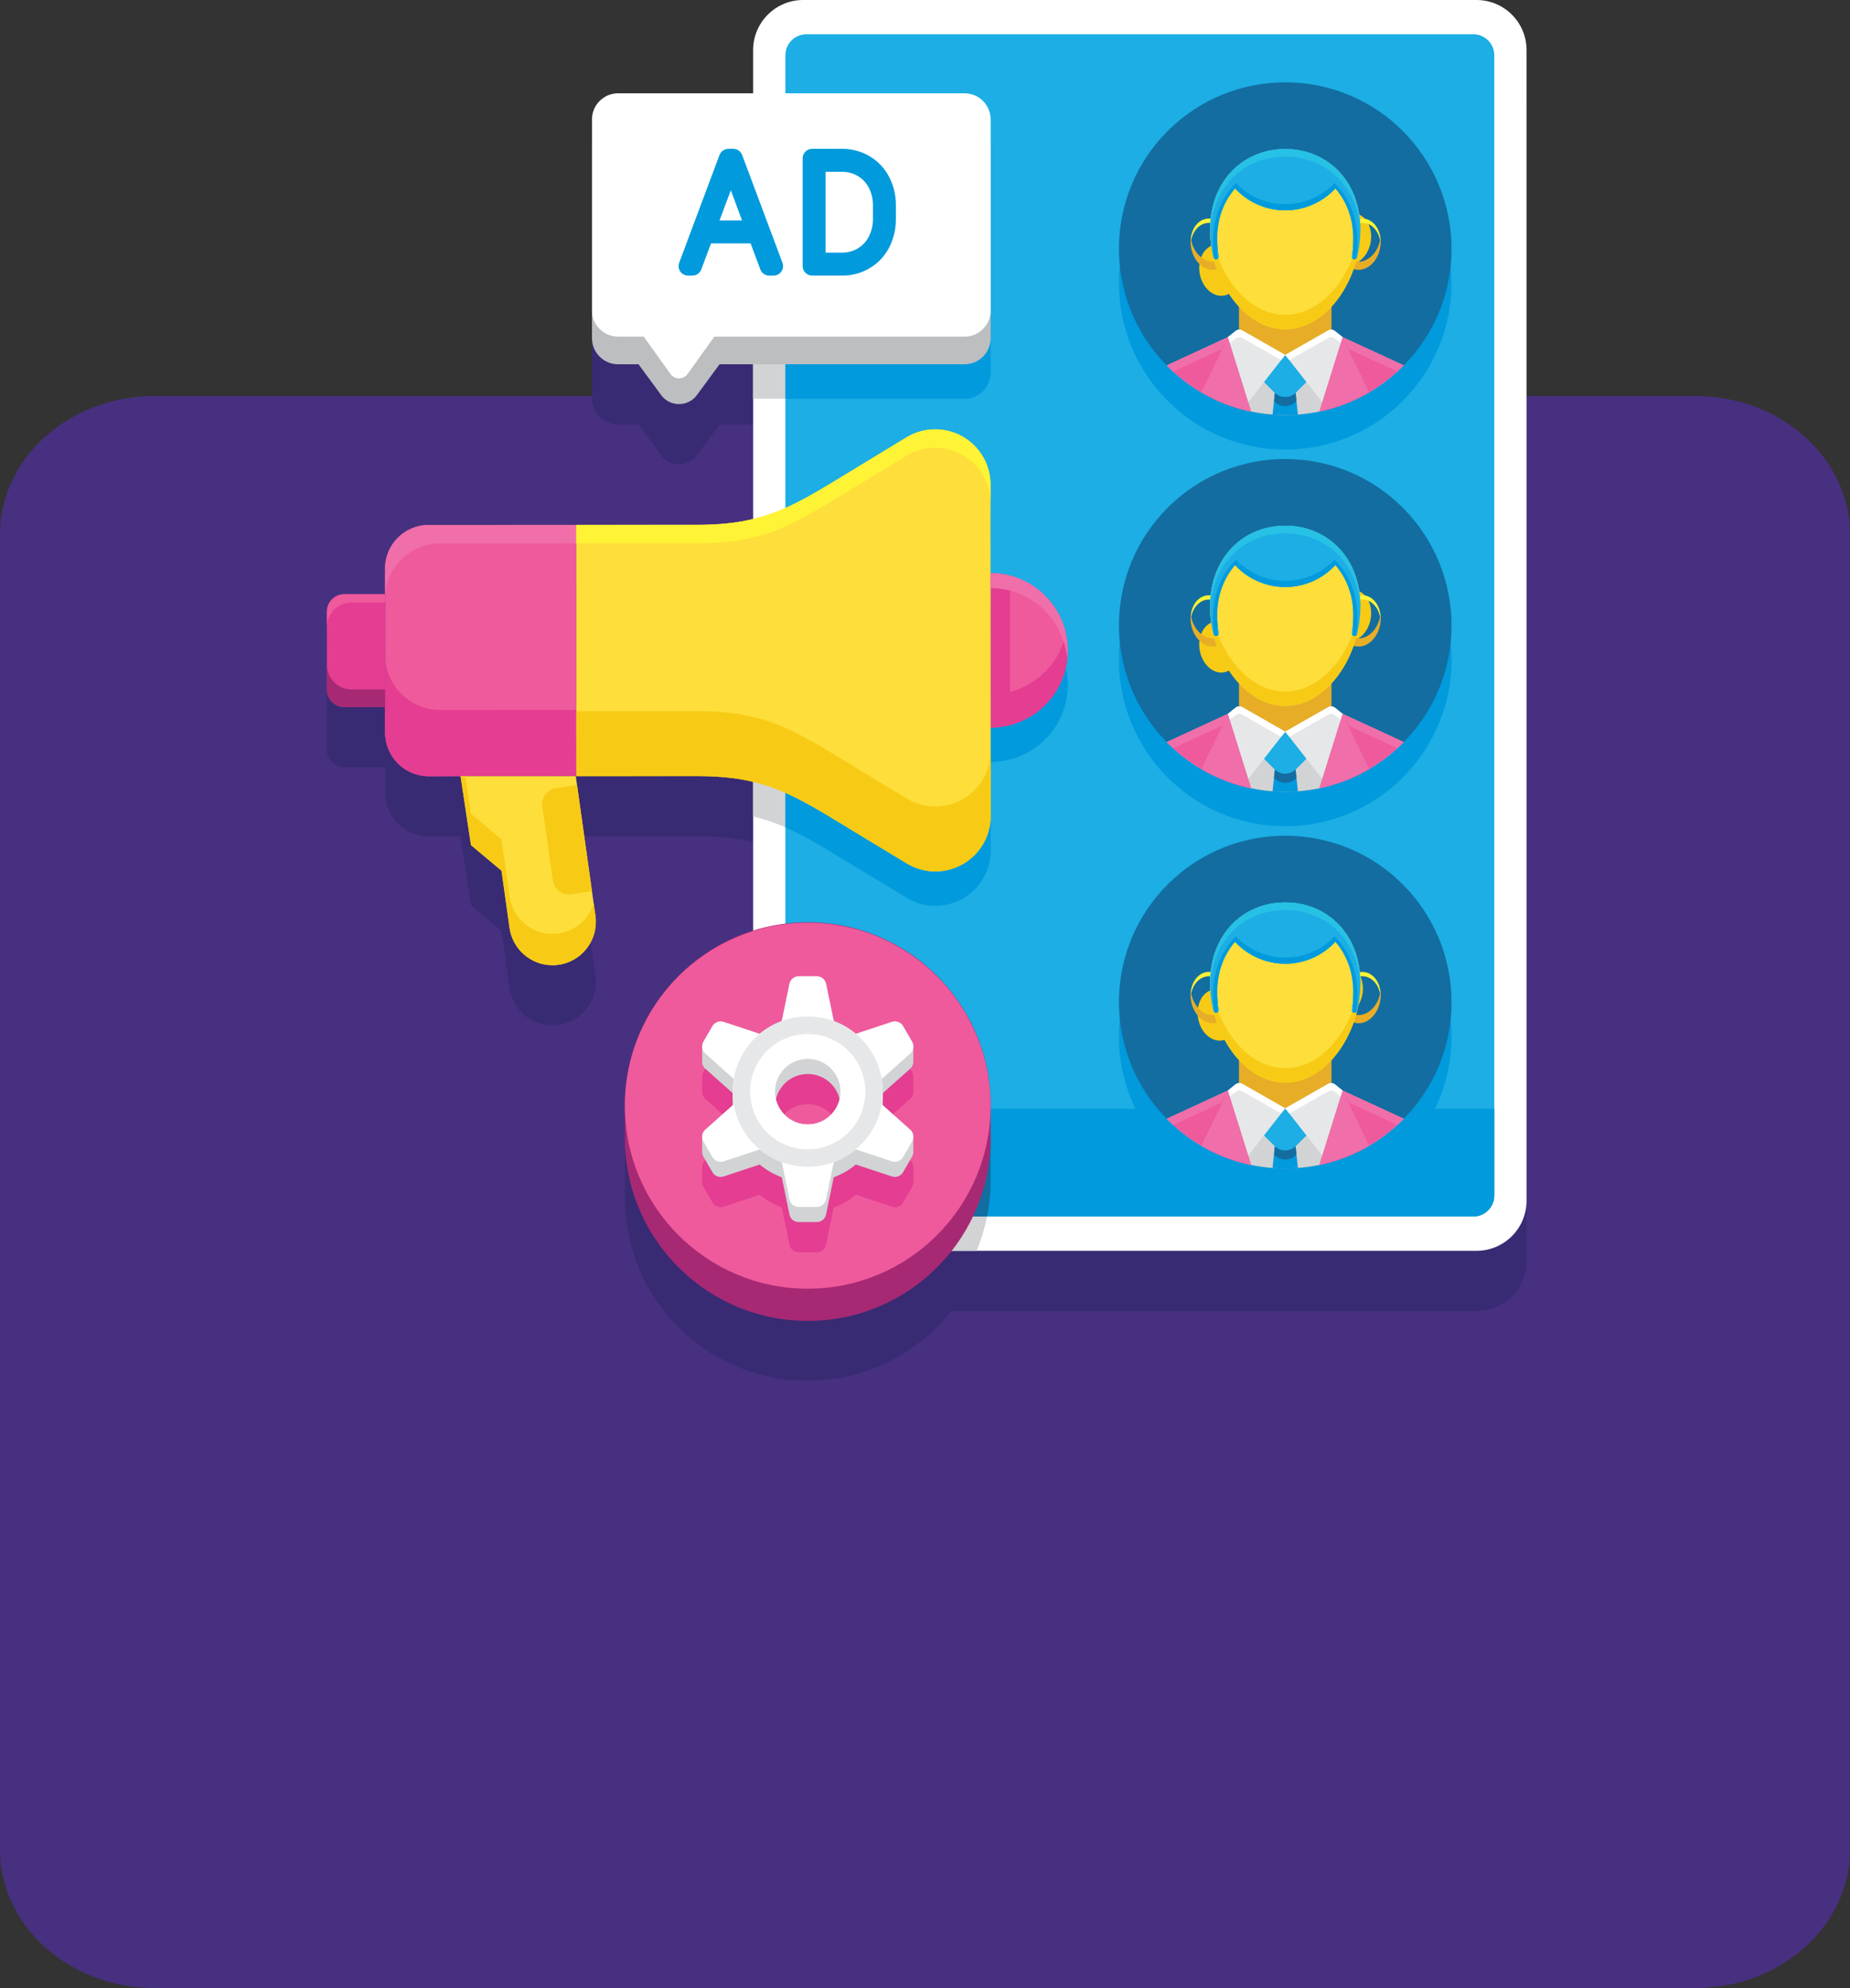 <?xml version="1.0" encoding="utf-8"?>
<!-- Generator: Adobe Illustrator 16.0.0, SVG Export Plug-In . SVG Version: 6.00 Build 0)  -->
<!DOCTYPE svg PUBLIC "-//W3C//DTD SVG 1.1//EN" "http://www.w3.org/Graphics/SVG/1.1/DTD/svg11.dtd">
<svg version="1.1" id="Layer_1" xmlns="http://www.w3.org/2000/svg" xmlns:xlink="http://www.w3.org/1999/xlink" x="0px" y="0px"
	 width="430.145px" height="461.982px" viewBox="0 0 430.145 461.982" enable-background="new 0 0 430.145 461.982"
	 xml:space="preserve">
<rect x="0" y="0" width="430.145" height="461.982" fill="#333333" stroke="none"/>
<g id="Group_7289" transform="translate(-2785.211 27649.65)">
	<g id="Group_7287" transform="translate(3012.211 388.385)">
		<path id="Path_19833" fill="#473080" d="M47.328-27576.055h119.868c19.854,0,35.948-14.422,35.948-32.215v-305.516
			c0-17.793-16.095-32.217-35.948-32.217h-358.248c-19.853,0-35.948,14.424-35.948,32.217v305.516
			c0,17.793,16.1,32.215,35.948,32.215h124.227"/>
	</g>
</g>
<g id="Group_7016" transform="translate(303 27946)">
	<g id="Social_Marketing" transform="translate(0 0.001)">
		<path id="Path_18510" fill="#382B73" d="M40.302-27932.002h-156.55c-6.431,0-11.644,5.213-11.644,11.645v10.035h-31.394
			c-3.355,0.002-6.074,2.721-6.074,6.076l0,0v50.826c0,3.355,2.719,6.076,6.074,6.076l0,0h4.748l5.262,7.152
			c1.689,2.297,4.92,2.789,7.217,1.098c0.42-0.309,0.791-0.68,1.099-1.098l5.262-7.152h7.806v8l0,0v27.951
			c-0.76,0.182-1.539,0.348-2.338,0.494c-1.564,0.285-3.216,0.5-4.986,0.643s-3.664,0.217-5.712,0.217l-28.09,0.012l0,0
			l-34.326,0.016c-5.597,0.002-10.133,4.541-10.132,10.137c0,0.002,0,0.004,0,0.004l0,0l0,0v0.141v5.816l0,0h-9.472
			c-2.239,0-4.054,1.814-4.054,4.055c0,0,0,0,0,0.002l0,0v0.006l0.008,18.09c0.001,2.238,1.817,4.055,4.056,4.055h9.472v5.582v0.373
			c0,0.064,0.018,0.123,0.02,0.188c0.076,4.74,3.436,8.791,8.08,9.74c0.672,0.137,1.356,0.207,2.042,0.207h7.408l2.418,16.008
			l0.99,0.83l6.11,5.121l1.358,9.648l0.512,3.635c0.379,2.348,1.536,4.504,3.286,6.117c0.03,0.025,0.054,0.061,0.084,0.088
			c4.213,3.646,10.584,3.186,14.229-1.029c1.902-2.195,2.763-5.107,2.364-7.986l-0.094-0.664l-4.472-31.783h0.134l28.09-0.012
			c4.375-0.072,8.742,0.375,13.01,1.334v8.031l0,0v26.701c-10.179,3.156-18.792,10.037-24.118,19.268
			c-0.654,1.131-1.228,2.287-1.768,3.453c-0.142,0.309-0.278,0.617-0.412,0.926c-0.448,1.031-0.858,2.07-1.218,3.121
			c-0.052,0.154-0.116,0.307-0.168,0.459c-0.392,1.184-0.716,2.379-1,3.578c-0.072,0.311-0.136,0.621-0.2,0.934
			c-0.212,1-0.39,2.012-0.528,3.023c-0.032,0.238-0.076,0.48-0.106,0.719c-0.144,1.201-0.23,2.41-0.27,3.617
			c-0.01,0.285-0.006,0.57-0.01,0.857c-0.006,0.5-0.028,1-0.016,1.5v7.139c0.359,23.461,19.671,42.191,43.134,41.832
			c12.782-0.195,24.796-6.137,32.712-16.176H40.3c6.427,0,11.636-5.209,11.635-11.637c0,0,0-0.002,0-0.004v-267.398
			c0.002-6.424-5.205-11.633-11.63-11.635C40.304-27932.002,40.303-27932.002,40.302-27932.002z M-213.465-27771.793l-0.008-20.201
			l0,0l0.006,12.133l0,0v8.064L-213.465-27771.793z"/>
		<g id="Group_6694" transform="translate(0)">
			<g id="Group_6693">
				<g id="Group_6650" transform="translate(99.108)">
					<g id="Group_6649">
						<path id="Path_18511" fill="#FFFFFF" d="M-227-27666.98v-267.377c0-6.432,5.213-11.645,11.644-11.645h156.55
							c6.427,0,11.636,5.209,11.636,11.635v267.395c0,6.428-5.209,11.637-11.636,11.637h-156.55
							C-221.787-27655.336-227-27660.549-227-27666.98z"/>
						<path id="Path_18512" fill="#1CAEE4" d="M-219.498-27668.195v-264.947c0-2.705,2.194-4.9,4.9-4.9l0,0h155.03
							c2.706,0,4.9,2.195,4.9,4.9v264.949c0,2.705-2.194,4.9-4.9,4.9h-155.03c-2.706,0-4.9-2.195-4.9-4.9
							C-219.498-27668.195-219.498-27668.195-219.498-27668.195z"/>
						<path id="Path_18513" fill="#009ADD" d="M-219.498-27688.338v20.145c0,2.705,2.194,4.9,4.9,4.9h155.03
							c2.706,0,4.9-2.195,4.9-4.9v-20.145H-219.498z"/>
					</g>
				</g>
				<g id="Group_6651" transform="translate(184.162 27.132)">
					<path id="Path_18514" fill="#009ADD" d="M-188.334-27770.93c-21.352-0.004-38.664,17.303-38.667,38.654
						c-0.001,10.154,3.993,19.902,11.118,27.137c0.488,0.488,0.977,0.977,1.48,1.414c1.99,1.822,4.163,3.436,6.484,4.813
						c0.016,0,0.016,0.016,0.031,0c1.266,0.758,2.58,1.432,3.935,2.016c0.212,0.113,0.422,0.193,0.634,0.291h0.016
						c1.874,0.791,3.81,1.426,5.787,1.9c0.424,0.115,0.846,0.213,1.252,0.293c1.646,0.34,3.313,0.574,4.99,0.699
						c0.975,0.08,1.949,0.115,2.941,0.115s1.966-0.033,2.941-0.115c1.678-0.125,3.344-0.359,4.99-0.699h0.017
						c0.405-0.1,0.828-0.182,1.235-0.293c1.978-0.475,3.913-1.109,5.786-1.9h0.017c0.212-0.1,0.422-0.178,0.634-0.291
						c1.358-0.588,2.678-1.26,3.95-2.016l0.016-0.018c2.324-1.365,4.499-2.973,6.486-4.793c0.5-0.457,1.008-0.926,1.479-1.43
						c14.981-15.207,14.799-39.68-0.408-54.66C-168.425-27766.941-178.177-27770.936-188.334-27770.93z"/>
					<path id="Path_18515" fill="#009ADD" d="M-188.334-27858.469c-21.352-0.004-38.664,17.305-38.667,38.656
						c-0.001,10.154,3.993,19.902,11.118,27.137c0.488,0.488,0.977,0.975,1.48,1.414c1.99,1.822,4.163,3.434,6.484,4.811
						c0.016,0,0.016,0.018,0.031,0c1.266,0.76,2.58,1.432,3.935,2.018c0.212,0.113,0.422,0.193,0.634,0.291h0.016
						c1.874,0.791,3.81,1.426,5.787,1.9c0.424,0.113,0.846,0.211,1.252,0.291c1.646,0.342,3.313,0.576,4.99,0.701
						c0.975,0.082,1.949,0.113,2.941,0.113s1.966-0.031,2.941-0.113c1.678-0.125,3.344-0.359,4.99-0.701h0.017
						c0.405-0.1,0.828-0.178,1.235-0.291c1.978-0.475,3.913-1.109,5.786-1.9h0.017c0.212-0.1,0.422-0.178,0.634-0.291
						c1.358-0.588,2.678-1.262,3.95-2.018l0.016-0.016c2.325-1.367,4.499-2.975,6.486-4.799c0.5-0.455,1.008-0.928,1.479-1.432
						c14.981-15.205,14.8-39.676-0.405-54.658c-7.237-7.129-16.989-11.123-27.148-11.117V-27858.469z"/>
					<path id="Path_18516" fill="#009ADD" d="M-214.402-27878.799c1.99,1.822,4.163,3.436,6.484,4.813c0.016,0,0.016,0.016,0.031,0
						c1.266,0.758,2.58,1.432,3.935,2.016c0.212,0.113,0.422,0.201,0.634,0.291h0.016c1.874,0.791,3.81,1.426,5.787,1.9
						c0.424,0.115,0.846,0.213,1.252,0.293c1.646,0.342,3.313,0.574,4.99,0.699c0.975,0.082,1.949,0.115,2.941,0.115
						s1.966-0.033,2.941-0.115c1.678-0.125,3.344-0.359,4.99-0.699h0.017c0.405-0.1,0.828-0.178,1.235-0.293
						c1.978-0.475,3.913-1.109,5.786-1.9h0.02c0.212-0.1,0.422-0.178,0.634-0.291c1.358-0.588,2.678-1.26,3.95-2.016l0.016-0.018
						c2.324-1.363,4.499-2.971,6.486-4.793c0.5-0.457,1.008-0.926,1.479-1.43c14.974-15.219,14.773-39.695-0.446-54.668
						c-15.22-14.975-39.696-14.773-54.669,0.445c-14.807,15.051-14.8,39.197,0.016,54.238
						C-215.394-27879.725-214.906-27879.236-214.402-27878.799z"/>
				</g>
				<g id="Group_6676" transform="translate(184.16 19.13)">
					<g id="Group_6659" transform="translate(0 175.074)">
						<path id="Path_18517" fill="#136DA0" d="M-149.664-27907.336c0.021,10.148-3.977,19.896-11.118,27.109
							c-0.472,0.5-0.976,0.977-1.479,1.43c-1.986,1.822-4.16,3.43-6.484,4.793l-0.016,0.018c-1.272,0.756-2.592,1.428-3.95,2.016
							c-0.212,0.113-0.422,0.193-0.634,0.291h-0.017c-1.873,0.791-3.809,1.426-5.786,1.9c-0.405,0.115-0.828,0.201-1.235,0.293
							h-0.017c-1.646,0.342-3.313,0.574-4.99,0.699c-0.976,0.082-1.949,0.115-2.941,0.115s-1.967-0.033-2.941-0.115
							c-1.678-0.125-3.344-0.359-4.99-0.699c-0.406-0.082-0.83-0.178-1.252-0.293c-1.979-0.475-3.913-1.109-5.787-1.9h-0.016
							c-0.212-0.1-0.422-0.178-0.634-0.291c-1.354-0.584-2.669-1.258-3.935-2.016c-0.016,0.016-0.016,0-0.031,0
							c-2.322-1.377-4.495-2.988-6.486-4.811c-0.5-0.438-0.992-0.926-1.479-1.414c-14.98-15.217-14.789-39.697,0.428-54.68
							c15.217-14.98,39.697-14.789,54.679,0.428C-153.655-27927.23-149.664-27917.486-149.664-27907.336L-149.664-27907.336z"/>
						<g id="Group_6658" transform="translate(11.12 15.514)">
							<g id="Group_6657">
								<g id="Group_6656">
									<path id="Path_18518" fill="#D1D3D4" d="M-185.164-27901.852l-0.91-0.424h-0.016l-0.016-0.014h-26.688l-14.207,6.566
										c0.488,0.488,0.977,0.977,1.479,1.414c1.99,1.824,4.164,3.436,6.486,4.811c0.016,0,0.016,0.016,0.031,0
										c1.266,0.758,2.58,1.432,3.935,2.016c0.212,0.113,0.422,0.193,0.634,0.291h0.016c1.874,0.791,3.809,1.426,5.787,1.9
										c0.422,0.115,0.846,0.213,1.252,0.293c1.646,0.342,3.313,0.574,4.99,0.699c0.975,0.082,1.949,0.115,2.941,0.115
										s1.966-0.033,2.941-0.115c1.678-0.125,3.344-0.359,4.99-0.699h0.017c0.405-0.1,0.83-0.178,1.235-0.293
										c1.978-0.475,3.913-1.109,5.786-1.9h0.017c0.212-0.1,0.422-0.178,0.634-0.291c1.358-0.588,2.678-1.26,3.95-2.016
										l0.016-0.018c2.324-1.363,4.498-2.971,6.484-4.793c0.5-0.457,1.008-0.926,1.479-1.43L-185.164-27901.852z"/>
									<rect id="Rectangle_1242" x="-210.208" y="-27914.346" fill="#E7AD27" width="21.514" height="19.574"/>
									<path id="Path_18519" fill="#009ADD" d="M-199.45-27884.184c-0.992,0-1.967-0.033-2.941-0.115l0.323-3.119l0.212-1.918
										l0.292-2.701h4.226l0.293,2.701l0.211,1.918l0.326,3.119C-197.484-27884.217-198.46-27884.184-199.45-27884.184z"/>
									<path id="Path_18520" fill="#136DA0" d="M-197.335-27892.041h-4.232l-0.492,4.623l0.114,0.113
										c1.376,1.377,3.609,1.379,4.986,0.002c0.001-0.002,0.001-0.002,0.002-0.002l0.114-0.113L-197.335-27892.041z"/>
									<path id="Path_18521" fill="#1CAEE4" d="M-194.337-27892.041l-2.621,2.623c-1.377,1.377-3.609,1.377-4.986,0
										c-0.001,0-0.002,0-0.002,0l-2.622-2.623c-0.276-0.271-0.28-0.713-0.01-0.99c0.003-0.004,0.007-0.006,0.01-0.01l5.116-5.115
										l5.115,5.115c0.277,0.271,0.281,0.713,0.011,0.99C-194.329-27892.047-194.333-27892.043-194.337-27892.041z"/>
									<path id="Path_18522" fill="#EF5A9D" d="M-185.164-27901.852l-0.91-0.424h-0.016l-0.017-0.014l-0.438,1.4l-0.229,0.717
										l-0.357,1.168l-4.372,14.012c0.405-0.102,0.83-0.18,1.235-0.293c1.978-0.473,3.913-1.109,5.786-1.898h0.017
										c0.212-0.102,0.422-0.18,0.634-0.293c1.358-0.588,2.678-1.262,3.95-2.016l0.016-0.016c2.324-1.367,4.499-2.973,6.486-4.795
										c0.5-0.455,1.008-0.926,1.479-1.43L-185.164-27901.852z"/>
									<path id="Path_18523" fill="#EF5A9D" d="M-207.382-27884.996c-0.406-0.082-0.83-0.18-1.252-0.293
										c-1.979-0.473-3.913-1.109-5.787-1.898h-0.016c-0.212-0.102-0.422-0.18-0.634-0.293c-1.354-0.586-2.669-1.258-3.935-2.016
										c-0.016,0.016-0.016,0-0.031,0c-2.321-1.377-4.495-2.988-6.486-4.811c-0.5-0.438-0.992-0.926-1.479-1.414l14.207-6.566
										l0.438,1.4l0.229,0.713l0.39,1.268L-207.382-27884.996z"/>
									<path id="Path_18524" fill="#F06EA9" d="M-212.128-27900.18h-0.666l-0.422,0.195l-0.895,0.424l-0.031,0.016l-11.379,5.234
										c-0.5-0.438-0.992-0.926-1.478-1.414l14.206-6.564l0.438,1.4L-212.128-27900.18z"/>
									<path id="Path_18525" fill="#F06EA9" d="M-185.164-27901.852l13.262,6.111c-0.472,0.5-0.976,0.975-1.479,1.43
										l-11.379-5.234l-0.016-0.016l-0.91-0.424l-0.422-0.195h-0.666l0.229-0.713l0.438-1.4l0.017,0.016h0.016L-185.164-27901.852
										z"/>
									<g id="Group_6652" transform="translate(14.206 41.972)">
										<path id="Path_18526" fill="#E6E7E8" d="M-213.658-27940.131l-8.592,10.963l-4.75-15.1l1.785-1.434
											c0.452-0.363,1.08-0.412,1.582-0.123L-213.658-27940.131z"/>
									</g>
									<g id="Group_6653" transform="translate(27.554 41.973)">
										<path id="Path_18527" fill="#E6E7E8" d="M-227-27940.131l8.592,10.965l4.744-15.1l-1.782-1.434
											c-0.451-0.363-1.078-0.412-1.582-0.125L-227-27940.131z"/>
									</g>
									<path id="Path_18528" fill="#FFFFFF" d="M-189.474-27902.102c0.503-0.289,1.132-0.238,1.582,0.125l1.345,1.08l0.438-1.391
										l-1.782-1.432c-0.451-0.363-1.078-0.414-1.582-0.125l-9.972,5.686l0.943,1.199L-189.474-27902.102z"/>
									<path id="Path_18529" fill="#FFFFFF" d="M-209.426-27902.102c-0.502-0.289-1.131-0.238-1.582,0.125l-1.344,1.08
										l-0.438-1.391l1.781-1.432c0.452-0.363,1.08-0.414,1.582-0.125l9.973,5.689l-0.944,1.199L-209.426-27902.102z"/>
									
										<ellipse id="Ellipse_2247" transform="matrix(-0.178 -0.984 0.984 -0.178 27223.447 -33103.555)" fill="#F7CB15" cx="-216.71" cy="-27923.9" rx="6.004" ry="4.674"/>
									
										<ellipse id="Ellipse_2248" transform="matrix(-0.984 -0.178 0.178 -0.984 4605.32 -55434.984)" fill="#F7CB15" cx="-181.94" cy="-27923.904" rx="4.674" ry="6.004"/>
									<path id="Path_18530" fill="#FFF335" d="M-217.805-27928.803c2.539-0.459,5.075,1.814,5.666,5.076
										c0.05,0.289,0.084,0.582,0.1,0.875c0.045-0.629,0.012-1.264-0.1-1.885c-0.591-3.262-3.127-5.537-5.666-5.076
										c-2.311,0.418-3.82,2.951-3.633,5.861C-221.262-27926.416-219.844-27928.434-217.805-27928.803z"/>
									<path id="Path_18531" fill="#FFF335" d="M-186.568-27923.725c0.59-3.262,3.126-5.537,5.666-5.076
										c2.038,0.367,3.456,2.387,3.632,4.854c0.188-2.908-1.321-5.443-3.632-5.861c-2.54-0.461-5.078,1.814-5.666,5.076
										c-0.112,0.621-0.146,1.256-0.1,1.885C-186.652-27923.141-186.619-27923.434-186.568-27923.725z"/>
									<path id="Path_18532" fill="#E7AD27" d="M-215.671-27919.898c-2.539,0.461-5.077-1.814-5.666-5.076
										c-0.025-0.141-0.041-0.279-0.057-0.416c-0.102,0.771-0.082,1.555,0.057,2.32c0.591,3.262,3.127,5.535,5.666,5.076
										c2.431-0.439,3.979-3.225,3.591-6.322C-212.383-27922.051-213.753-27920.246-215.671-27919.898z"/>
									<path id="Path_18533" fill="#E7AD27" d="M-177.37-27924.975c-0.59,3.262-3.126,5.537-5.666,5.076
										c-1.916-0.346-3.286-2.152-3.59-4.418c-0.389,3.1,1.158,5.883,3.59,6.322c2.54,0.459,5.076-1.814,5.666-5.076
										c0.141-0.766,0.16-1.549,0.058-2.32C-177.328-27925.254-177.348-27925.115-177.37-27924.975z"/>
									<path id="Path_18534" fill="#FEDE3A" d="M-199.45-27946c-9.654,0-17.482,7.238-17.482,18.799
										c0,11.563,7.826,23.07,17.482,23.07s17.481-11.508,17.481-23.07C-181.968-27938.762-189.796-27946-199.45-27946z"/>
									<path id="Path_18535" fill="#F7CB15" d="M-199.45-27907.482c-9.184,0-16.708-10.412-17.42-21.379
										c-0.036,0.545-0.061,1.096-0.061,1.658c0,11.563,7.826,23.07,17.482,23.07s17.482-11.508,17.482-23.07
										c0-0.563-0.024-1.115-0.061-1.658C-182.744-27917.895-190.27-27907.482-199.45-27907.482z"/>
									<path id="Path_18536" fill="#1CAEE4" d="M-199.45-27946c-5.312-0.09-10.355,2.324-13.616,6.52
										c4.511,7.52,14.264,9.957,21.783,5.447c2.235-1.342,4.105-3.213,5.447-5.447
										C-189.095-27943.674-194.139-27946.09-199.45-27946z"/>
									<path id="Path_18537" fill="#1CAEE4" d="M-199.45-27946c-5.312-0.09-10.355,2.324-13.616,6.52
										c4.511,7.52,14.264,9.957,21.783,5.447c2.235-1.342,4.105-3.213,5.447-5.447
										C-189.095-27943.674-194.139-27946.09-199.45-27946z"/>
									<path id="Path_18538" fill="#009ADD" d="M-199.452-27933.188c-5.242,0.002-10.146-2.588-13.1-6.918
										c-0.174,0.201-0.347,0.41-0.511,0.625c4.511,7.52,14.264,9.957,21.783,5.447c2.235-1.342,4.106-3.213,5.447-5.447
										c-0.164-0.215-0.336-0.42-0.51-0.625C-189.299-27935.773-194.207-27933.184-199.452-27933.188z"/>
									<path id="Path_18539" fill="#1CAEE4" d="M-215.548-27920.373c0.342,0,0.617-0.279,0.617-0.619
										c0-0.037-0.004-0.072-0.01-0.105c-0.213-1.289-0.32-2.594-0.322-3.9c0-10.459,7.08-17,15.813-17
										c8.731,0,15.812,6.545,15.812,17c-0.002,1.307-0.109,2.611-0.321,3.9c-0.06,0.336,0.166,0.656,0.502,0.715
										c0.035,0.008,0.07,0.01,0.105,0.01l0,0c0.288,0.002,0.539-0.193,0.608-0.475c0.509-2.08,0.769-4.213,0.773-6.355
										c0-11.563-7.825-18.799-17.481-18.799s-17.482,7.236-17.482,18.799c0.006,2.143,0.266,4.275,0.774,6.355
										C-216.089-27920.566-215.837-27920.373-215.548-27920.373z"/>
									<g id="Group_6654" transform="translate(10.774 7.89)">
										<path id="Path_18540" fill="#009ADD" d="M-198.809-27946.004c-0.14,0.17-0.282,0.34-0.43,0.5
											c3.247,3.379,4.989,7.93,4.829,12.613c-0.002,1.307-0.109,2.611-0.321,3.9c-0.063,0.334,0.158,0.654,0.491,0.715
											c0.164,0.031,0.333-0.006,0.469-0.104c0.213-1.326,0.321-2.668,0.324-4.014
											C-193.448-27938.201-195.509-27942.871-198.809-27946.004z"/>
										<path id="Path_18541" fill="#009ADD" d="M-221.216-27945.5c-0.148-0.164-0.29-0.334-0.43-0.5
											c-3.292,3.133-5.354,7.801-5.354,13.613c0.002,1.344,0.11,2.686,0.323,4.014c0.276,0.197,0.659,0.133,0.856-0.145
											c0.097-0.135,0.134-0.305,0.104-0.467c-0.213-1.289-0.32-2.594-0.322-3.9
											C-226.198-27937.568-224.46-27942.117-221.216-27945.5z"/>
									</g>
									<g id="Group_6655" transform="translate(10.068)">
										<path id="Path_18542" fill="#27C1E6" d="M-225.332-27923.236c0.002,0.891,0.055,1.781,0.156,2.666
											c0.136-0.141,0.197-0.336,0.168-0.531c-0.163-0.996-0.264-2.004-0.3-3.016
											C-225.325-27923.826-225.332-27923.533-225.332-27923.236z"/>
										<path id="Path_18543" fill="#27C1E6" d="M-209.518-27944.238c9.358,0,17,6.801,17.46,17.746
											c0.006-0.236,0.022-0.475,0.022-0.711c0-11.563-7.826-18.799-17.482-18.799s-17.482,7.236-17.482,18.799
											c0,0.236,0.017,0.475,0.022,0.711C-226.518-27937.438-218.875-27944.238-209.518-27944.238z"/>
										<path id="Path_18544" fill="#27C1E6" d="M-193.724-27924.117c-0.037,1.012-0.137,2.02-0.3,3.016
											c-0.031,0.193,0.03,0.391,0.166,0.531c0.102-0.885,0.154-1.775,0.156-2.666
											C-193.706-27923.533-193.714-27923.826-193.724-27924.117z"/>
									</g>
								</g>
								<path id="Path_18545" fill="#E43D91" d="M-208.633-27885.291c-1.979-0.473-3.913-1.109-5.787-1.9h-0.016
									c-0.212-0.1-0.422-0.178-0.634-0.291c-1.354-0.584-2.669-1.258-3.935-2.016c-0.016,0.016-0.016,0-0.031,0l4.893-10.045
									l0.649-1.316v0.033l0.276,0.846L-208.633-27885.291z"/>
								<path id="Path_18546" fill="#F06EA9" d="M-207.382-27884.996c-0.406-0.082-0.83-0.18-1.252-0.293
									c-1.979-0.473-3.913-1.109-5.787-1.898h-0.016c-0.212-0.102-0.422-0.18-0.634-0.293c-1.354-0.586-2.669-1.258-3.935-2.016
									l4.893-10.061l0.618-1.268l0.7-1.463l0.438,1.4l0.229,0.715l0.39,1.268L-207.382-27884.996z"/>
								<path id="Path_18547" fill="#E43D91" d="M-184.639-27899.316l-0.113-0.229l-0.017-0.016l-0.634-1.301l-0.276,0.879
									l-4.584,14.693c1.978-0.473,3.913-1.109,5.786-1.898h0.017c0.212-0.102,0.422-0.18,0.634-0.293
									c1.358-0.588,2.678-1.262,3.95-2.016l0.016-0.016L-184.639-27899.316z"/>
								<path id="Path_18548" fill="#F06EA9" d="M-179.882-27889.498c-1.272,0.756-2.592,1.428-3.95,2.016
									c-0.212,0.113-0.422,0.193-0.634,0.291h-0.017c-1.873,0.791-3.809,1.426-5.786,1.9c-0.405,0.115-0.828,0.201-1.235,0.293
									l4.372-14.01l0.374-1.172l0.666-2.1h0.016l0.666,1.414l0.634,1.301l0.016,0.016l0.114,0.229L-179.882-27889.498z"/>
							</g>
						</g>
					</g>
					<g id="Group_6667" transform="translate(0 87.536)">
						<path id="Path_18549" fill="#136DA0" d="M-149.664-27907.334c0.021,10.15-3.977,19.896-11.118,27.109
							c-0.472,0.5-0.976,0.977-1.479,1.432c-1.986,1.822-4.16,3.43-6.484,4.793l-0.016,0.016c-1.272,0.756-2.592,1.43-3.95,2.016
							c-0.212,0.115-0.422,0.195-0.634,0.293h-0.017c-1.873,0.791-3.809,1.426-5.786,1.9c-0.405,0.113-0.828,0.199-1.235,0.291
							h-0.017c-1.646,0.342-3.313,0.576-4.99,0.701c-0.976,0.08-1.949,0.113-2.941,0.113s-1.967-0.033-2.941-0.113
							c-1.678-0.127-3.344-0.361-4.99-0.701c-0.406-0.082-0.83-0.18-1.252-0.291c-1.979-0.475-3.913-1.109-5.787-1.9h-0.016
							c-0.212-0.1-0.422-0.178-0.634-0.293c-1.354-0.584-2.669-1.258-3.935-2.016c-0.016,0.016-0.016,0-0.031,0
							c-2.322-1.375-4.496-2.988-6.486-4.813c-0.5-0.438-0.992-0.926-1.479-1.414c-14.98-15.215-14.789-39.697,0.428-54.678
							c15.217-14.982,39.697-14.791,54.679,0.428C-153.655-27927.229-149.664-27917.484-149.664-27907.334L-149.664-27907.334z"/>
						<g id="Group_6666" transform="translate(11.12 15.516)">
							<g id="Group_6665">
								<g id="Group_6664">
									<path id="Path_18550" fill="#D1D3D4" d="M-185.164-27901.852l-0.91-0.422h-0.016l-0.017-0.016h-26.688l-14.207,6.57
										c0.488,0.488,0.977,0.975,1.479,1.414c1.99,1.822,4.164,3.436,6.486,4.811c0.016,0,0.016,0.018,0.031,0
										c1.266,0.76,2.58,1.432,3.935,2.018c0.212,0.113,0.422,0.193,0.634,0.291h0.016c1.874,0.791,3.809,1.426,5.787,1.9
										c0.422,0.113,0.846,0.211,1.252,0.291c1.646,0.342,3.313,0.576,4.99,0.701c0.975,0.082,1.949,0.113,2.941,0.113
										s1.966-0.031,2.941-0.113c1.678-0.127,3.344-0.359,4.99-0.701h0.017c0.405-0.1,0.83-0.18,1.235-0.291
										c1.978-0.475,3.913-1.109,5.786-1.9h0.017c0.212-0.1,0.422-0.178,0.634-0.291c1.358-0.588,2.678-1.262,3.95-2.018
										l0.016-0.016c2.324-1.365,4.498-2.971,6.484-4.795c0.5-0.455,1.008-0.926,1.479-1.43L-185.164-27901.852z"/>
									<rect id="Rectangle_1243" x="-210.208" y="-27914.348" fill="#E7AD27" width="21.514" height="19.574"/>
									<path id="Path_18551" fill="#009ADD" d="M-199.45-27884.184c-0.992,0-1.967-0.031-2.941-0.113l0.323-3.123l0.212-1.918
										l0.292-2.699h4.226l0.293,2.699l0.211,1.918l0.326,3.123C-197.484-27884.219-198.46-27884.184-199.45-27884.184z"/>
									<path id="Path_18552" fill="#136DA0" d="M-197.335-27892.039h-4.232l-0.492,4.621l0.114,0.113
										c1.376,1.379,3.609,1.379,4.986,0.002c0.001,0,0.001,0,0.002-0.002l0.114-0.113L-197.335-27892.039z"/>
									<path id="Path_18553" fill="#1CAEE4" d="M-194.337-27892.041l-2.621,2.621c-1.377,1.377-3.609,1.379-4.986,0.002
										c-0.001,0-0.002,0-0.002-0.002l-2.622-2.621c-0.276-0.271-0.28-0.715-0.01-0.99c0.003-0.004,0.007-0.008,0.01-0.01
										l5.116-5.117l5.115,5.117c0.277,0.27,0.281,0.713,0.011,0.99C-194.329-27892.049-194.333-27892.045-194.337-27892.041z"/>
									<path id="Path_18554" fill="#EF5A9D" d="M-185.164-27901.852l-0.91-0.422h-0.016l-0.017-0.016l-0.438,1.398l-0.229,0.717
										l-0.357,1.17l-4.372,14.01c0.405-0.1,0.83-0.18,1.235-0.291c1.978-0.475,3.913-1.109,5.786-1.9h0.017
										c0.212-0.1,0.422-0.178,0.634-0.291c1.358-0.588,2.678-1.262,3.95-2.018l0.016-0.016c2.325-1.367,4.499-2.975,6.486-4.799
										c0.5-0.455,1.008-0.928,1.479-1.432L-185.164-27901.852z"/>
									<path id="Path_18555" fill="#EF5A9D" d="M-207.382-27884.998c-0.406-0.082-0.83-0.18-1.252-0.291
										c-1.979-0.475-3.913-1.109-5.787-1.9h-0.016c-0.212-0.1-0.422-0.178-0.634-0.291c-1.354-0.586-2.669-1.26-3.935-2.018
										c-0.016,0.018-0.016,0-0.031,0c-2.322-1.377-4.496-2.988-6.486-4.811c-0.5-0.439-0.992-0.926-1.479-1.414l14.207-6.566
										l0.438,1.398l0.229,0.715l0.39,1.268L-207.382-27884.998z"/>
									<path id="Path_18556" fill="#F06EA9" d="M-212.128-27900.178h-0.666l-0.422,0.201l-0.895,0.422l-0.031,0.018l-11.379,5.232
										c-0.5-0.438-0.992-0.926-1.478-1.414l14.206-6.564l0.438,1.4L-212.128-27900.178z"/>
									<path id="Path_18557" fill="#F06EA9" d="M-185.164-27901.852l13.262,6.111c-0.472,0.5-0.976,0.977-1.479,1.432
										l-11.379-5.234l-0.016-0.016l-0.91-0.426l-0.422-0.199h-0.666l0.229-0.715l0.438-1.398l0.017,0.016h0.016
										L-185.164-27901.852z"/>
									<g id="Group_6660" transform="translate(14.206 41.972)">
										<path id="Path_18558" fill="#E6E7E8" d="M-213.658-27940.127l-8.592,10.965l-4.75-15.1l1.785-1.434
											c0.452-0.363,1.079-0.414,1.582-0.127L-213.658-27940.127z"/>
									</g>
									<g id="Group_6661" transform="translate(27.554 41.974)">
										<path id="Path_18559" fill="#E6E7E8" d="M-227-27940.129l8.592,10.965l4.746-15.1l-1.782-1.432
											c-0.451-0.363-1.078-0.412-1.582-0.127L-227-27940.129z"/>
									</g>
									<path id="Path_18560" fill="#FFFFFF" d="M-189.474-27902.102c0.503-0.289,1.132-0.238,1.582,0.125l1.345,1.082l0.438-1.391
										l-1.782-1.434c-0.451-0.361-1.078-0.41-1.582-0.125l-9.972,5.689l0.943,1.201L-189.474-27902.102z"/>
									<path id="Path_18561" fill="#FFFFFF" d="M-209.426-27902.102c-0.502-0.289-1.131-0.238-1.582,0.125l-1.344,1.082
										l-0.438-1.391l1.781-1.434c0.452-0.361,1.079-0.41,1.582-0.125l9.973,5.689l-0.944,1.201L-209.426-27902.102z"/>
									
										<ellipse id="Ellipse_2249" transform="matrix(-0.178 -0.984 0.984 -0.178 27223.812 -33101.562)" fill="#F7CB15" cx="-216.718" cy="-27923.896" rx="6.004" ry="4.674"/>
									
										<ellipse id="Ellipse_2250" transform="matrix(-0.984 -0.178 0.178 -0.984 4607.226 -55434.672)" fill="#F7CB15" cx="-181.949" cy="-27923.914" rx="4.674" ry="6.004"/>
									<path id="Path_18562" fill="#FFF335" d="M-217.805-27928.801c2.539-0.461,5.075,1.813,5.666,5.074
										c0.051,0.291,0.084,0.584,0.1,0.879c0.045-0.631,0.012-1.264-0.1-1.887c-0.591-3.262-3.127-5.535-5.666-5.074
										c-2.311,0.418-3.82,2.951-3.633,5.861C-221.262-27926.416-219.844-27928.434-217.805-27928.801z"/>
									<path id="Path_18563" fill="#FFF335" d="M-186.568-27923.727c0.59-3.262,3.126-5.535,5.666-5.074
										c2.038,0.367,3.456,2.385,3.632,4.854c0.188-2.91-1.321-5.443-3.632-5.861c-2.54-0.461-5.078,1.813-5.666,5.074
										c-0.112,0.623-0.146,1.256-0.1,1.887C-186.652-27923.143-186.619-27923.436-186.568-27923.727z"/>
									<path id="Path_18564" fill="#E7AD27" d="M-215.671-27919.898c-2.539,0.457-5.077-1.814-5.666-5.078
										c-0.025-0.139-0.041-0.277-0.057-0.414c-0.102,0.771-0.081,1.555,0.059,2.32c0.591,3.262,3.127,5.535,5.666,5.076
										c2.431-0.439,3.979-3.223,3.591-6.322C-212.383-27922.051-213.753-27920.246-215.671-27919.898z"/>
									<path id="Path_18565" fill="#E7AD27" d="M-177.37-27924.973c-0.59,3.264-3.126,5.537-5.666,5.078
										c-1.916-0.348-3.286-2.152-3.59-4.418c-0.389,3.098,1.158,5.881,3.59,6.32c2.54,0.461,5.076-1.813,5.666-5.074
										c0.141-0.768,0.16-1.551,0.058-2.324C-177.328-27925.254-177.348-27925.115-177.37-27924.973z"/>
									<path id="Path_18566" fill="#FEDE3A" d="M-199.45-27946.002c-9.654,0-17.482,7.238-17.482,18.801
										c0,11.561,7.826,23.068,17.482,23.068s17.481-11.508,17.481-23.068C-181.968-27938.764-189.796-27946.002-199.45-27946.002
										z"/>
									<path id="Path_18567" fill="#F7CB15" d="M-199.45-27907.48c-9.184,0-16.708-10.414-17.42-21.379
										c-0.036,0.543-0.061,1.094-0.061,1.658c0,11.561,7.826,23.07,17.482,23.07s17.478-11.51,17.478-23.074
										c0-0.564-0.023-1.115-0.06-1.658C-182.744-27917.895-190.27-27907.48-199.45-27907.48z"/>
									<path id="Path_18568" fill="#1CAEE4" d="M-199.45-27946.002c-5.313-0.09-10.355,2.326-13.616,6.521
										c4.511,7.518,14.264,9.957,21.783,5.445c2.235-1.34,4.105-3.211,5.447-5.445
										C-189.095-27943.676-194.139-27946.09-199.45-27946.002z"/>
									<path id="Path_18569" fill="#1CAEE4" d="M-199.45-27946.002c-5.313-0.09-10.355,2.326-13.616,6.521
										c4.511,7.518,14.264,9.957,21.783,5.445c2.235-1.34,4.105-3.211,5.447-5.445
										C-189.095-27943.676-194.139-27946.09-199.45-27946.002z"/>
									<path id="Path_18570" fill="#009ADD" d="M-199.452-27933.188c-5.242,0.002-10.146-2.588-13.1-6.918
										c-0.174,0.199-0.347,0.41-0.511,0.625c4.511,7.518,14.264,9.957,21.783,5.445c2.235-1.34,4.106-3.211,5.447-5.445
										c-0.164-0.215-0.336-0.422-0.51-0.625C-189.299-27935.773-194.207-27933.184-199.452-27933.188z"/>
									<path id="Path_18571" fill="#1CAEE4" d="M-215.548-27920.375c0.342,0,0.617-0.277,0.617-0.621
										c0-0.035-0.004-0.07-0.01-0.105c-0.213-1.289-0.32-2.592-0.322-3.898c0-10.459,7.08-17,15.813-17
										c8.731,0,15.812,6.545,15.812,17c-0.002,1.307-0.109,2.609-0.321,3.898c-0.06,0.338,0.166,0.658,0.502,0.719
										c0.035,0.004,0.07,0.008,0.105,0.008l0,0c0.288,0.002,0.539-0.195,0.608-0.473c0.509-2.08,0.769-4.215,0.773-6.355
										c0-11.563-7.825-18.799-17.481-18.799s-17.482,7.236-17.482,18.799c0.006,2.141,0.266,4.273,0.774,6.355
										C-216.089-27920.57-215.837-27920.375-215.548-27920.375z"/>
									<g id="Group_6662" transform="translate(10.774 7.888)">
										<path id="Path_18572" fill="#009ADD" d="M-198.809-27946.002c-0.14,0.17-0.282,0.34-0.43,0.5
											c3.247,3.379,4.989,7.93,4.829,12.613c-0.002,1.307-0.109,2.611-0.321,3.9c-0.063,0.334,0.158,0.654,0.491,0.715
											c0.164,0.031,0.333-0.006,0.469-0.102c0.213-1.328,0.321-2.672,0.324-4.016
											C-193.448-27938.199-195.509-27942.871-198.809-27946.002z"/>
										<path id="Path_18573" fill="#009ADD" d="M-221.216-27945.498c-0.148-0.164-0.29-0.332-0.43-0.5
											c-3.292,3.131-5.354,7.799-5.354,13.611c0.002,1.344,0.11,2.688,0.323,4.016c0.276,0.195,0.659,0.131,0.856-0.145
											c0.097-0.137,0.134-0.305,0.104-0.469c-0.213-1.289-0.32-2.594-0.322-3.9
											C-226.198-27937.566-224.46-27942.117-221.216-27945.498z"/>
									</g>
									<g id="Group_6663" transform="translate(10.068)">
										<path id="Path_18574" fill="#27C1E6" d="M-225.332-27923.232c0.002,0.891,0.055,1.781,0.156,2.666
											c0.136-0.141,0.197-0.336,0.168-0.531c-0.163-0.996-0.264-2.004-0.3-3.016
											C-225.325-27923.826-225.332-27923.533-225.332-27923.232z"/>
										<path id="Path_18575" fill="#27C1E6" d="M-209.518-27944.238c9.358,0,17,6.801,17.46,17.746
											c0.006-0.234,0.022-0.473,0.022-0.709c0-11.563-7.826-18.801-17.482-18.801s-17.482,7.238-17.482,18.801
											c0,0.236,0.017,0.475,0.022,0.709C-226.518-27937.438-218.875-27944.238-209.518-27944.238z"/>
										<path id="Path_18576" fill="#27C1E6" d="M-193.724-27924.115c-0.037,1.01-0.137,2.018-0.3,3.016
											c-0.031,0.193,0.03,0.389,0.166,0.529c0.102-0.885,0.154-1.773,0.156-2.664
											C-193.706-27923.533-193.714-27923.826-193.724-27924.115z"/>
									</g>
								</g>
								<path id="Path_18577" fill="#E43D91" d="M-208.633-27885.289c-1.979-0.475-3.913-1.109-5.787-1.9h-0.016
									c-0.212-0.1-0.422-0.178-0.634-0.291c-1.354-0.586-2.669-1.26-3.935-2.018c-0.016,0.018-0.016,0-0.031,0l4.893-10.043
									l0.649-1.316v0.031l0.276,0.846L-208.633-27885.289z"/>
								<path id="Path_18578" fill="#F06EA9" d="M-207.382-27884.998c-0.406-0.082-0.83-0.18-1.252-0.291
									c-1.979-0.475-3.913-1.109-5.787-1.9h-0.016c-0.212-0.1-0.422-0.178-0.634-0.291c-1.354-0.586-2.669-1.26-3.935-2.018
									l4.893-10.061l0.618-1.268l0.7-1.461l0.438,1.4l0.229,0.713l0.39,1.268L-207.382-27884.998z"/>
								<path id="Path_18579" fill="#E43D91" d="M-184.639-27899.316l-0.113-0.227l-0.017-0.016l-0.634-1.301l-0.276,0.879
									l-4.584,14.691c1.978-0.475,3.913-1.109,5.786-1.9h0.017c0.212-0.1,0.422-0.178,0.634-0.291
									c1.358-0.588,2.678-1.262,3.95-2.018l0.016-0.016L-184.639-27899.316z"/>
								<path id="Path_18580" fill="#F06EA9" d="M-179.882-27889.5c-1.272,0.756-2.592,1.43-3.95,2.016
									c-0.212,0.115-0.422,0.195-0.634,0.293h-0.017c-1.873,0.791-3.809,1.426-5.786,1.9c-0.405,0.113-0.828,0.199-1.235,0.291
									l4.372-14.01l0.374-1.17l0.666-2.1h0.016l0.666,1.414l0.634,1.299l0.016,0.016l0.114,0.229L-179.882-27889.5z"/>
							</g>
						</g>
					</g>
					<g id="Group_6675">
						<path id="Path_18581" fill="#136DA0" d="M-149.664-27907.336c0.021,10.15-3.977,19.896-11.118,27.109
							c-0.472,0.5-0.976,0.977-1.479,1.43c-1.986,1.822-4.16,3.43-6.484,4.793l-0.016,0.018c-1.272,0.756-2.592,1.428-3.95,2.016
							c-0.212,0.113-0.422,0.193-0.634,0.291h-0.017c-1.873,0.791-3.809,1.426-5.786,1.9c-0.405,0.115-0.828,0.201-1.235,0.293
							h-0.017c-1.646,0.342-3.313,0.574-4.99,0.699c-0.976,0.082-1.949,0.115-2.941,0.115s-1.967-0.033-2.941-0.115
							c-1.678-0.125-3.344-0.359-4.99-0.699c-0.406-0.082-0.83-0.182-1.252-0.293c-1.979-0.473-3.913-1.109-5.787-1.9h-0.016
							c-0.212-0.1-0.422-0.178-0.634-0.291c-1.354-0.584-2.669-1.258-3.935-2.016c-0.016,0.016-0.016,0-0.031,0
							c-2.322-1.377-4.495-2.988-6.486-4.811c-0.5-0.438-0.992-0.926-1.479-1.414c-14.98-15.217-14.789-39.697,0.428-54.68
							c15.217-14.98,39.697-14.789,54.679,0.428C-153.655-27927.23-149.664-27917.486-149.664-27907.336L-149.664-27907.336z"/>
						<g id="Group_6674" transform="translate(11.12 15.516)">
							<g id="Group_6673">
								<g id="Group_6672">
									<path id="Path_18582" fill="#D1D3D4" d="M-185.164-27901.852l-0.91-0.422h-0.016l-0.017-0.018h-26.688l-14.207,6.566
										c0.488,0.488,0.977,0.977,1.479,1.414c1.99,1.822,4.164,3.436,6.486,4.811c0.016,0,0.016,0.016,0.031,0
										c1.266,0.758,2.58,1.432,3.935,2.016c0.212,0.113,0.422,0.193,0.634,0.293h0.016c1.874,0.789,3.809,1.426,5.787,1.898
										c0.422,0.113,0.846,0.213,1.252,0.293c1.646,0.34,3.313,0.574,4.99,0.699c0.975,0.082,1.949,0.113,2.941,0.113
										s1.966-0.031,2.941-0.113c1.678-0.125,3.344-0.359,4.99-0.699h0.017c0.405-0.102,0.83-0.18,1.235-0.293
										c1.978-0.473,3.913-1.109,5.786-1.898h0.017c0.212-0.102,0.422-0.18,0.634-0.293c1.358-0.588,2.678-1.262,3.95-2.016
										l0.016-0.016c2.324-1.365,4.498-2.973,6.484-4.795c0.5-0.455,1.008-0.926,1.479-1.43L-185.164-27901.852z"/>
									<rect id="Rectangle_1244" x="-210.208" y="-27914.35" fill="#E7AD27" width="21.514" height="19.574"/>
									<path id="Path_18583" fill="#009ADD" d="M-199.45-27884.188c-0.992,0-1.967-0.031-2.941-0.113l0.323-3.119l0.212-1.918
										l0.292-2.701h4.226l0.293,2.701l0.211,1.918l0.326,3.119C-197.484-27884.219-198.46-27884.188-199.45-27884.188z"/>
									<path id="Path_18584" fill="#136DA0" d="M-197.335-27892.041h-4.232l-0.492,4.623l0.114,0.113
										c1.376,1.377,3.609,1.379,4.986,0.002c0.001-0.002,0.001-0.002,0.002-0.002l0.114-0.113L-197.335-27892.041z"/>
									<path id="Path_18585" fill="#1CAEE4" d="M-194.337-27892.043l-2.621,2.623c-1.377,1.377-3.609,1.377-4.986,0.002
										c-0.001-0.002-0.002-0.002-0.002-0.002l-2.622-2.623c-0.276-0.27-0.28-0.713-0.01-0.988
										c0.003-0.004,0.007-0.008,0.01-0.012l5.116-5.115l5.115,5.115c0.277,0.271,0.281,0.715,0.011,0.99
										C-194.329-27892.049-194.333-27892.047-194.337-27892.043z"/>
									<path id="Path_18586" fill="#EF5A9D" d="M-185.164-27901.854l-0.91-0.424h-0.016l-0.017-0.016l-0.438,1.398l-0.229,0.715
										l-0.357,1.17l-4.372,14.01c0.405-0.1,0.83-0.178,1.235-0.291c1.978-0.475,3.913-1.109,5.786-1.9h0.017
										c0.212-0.1,0.422-0.178,0.634-0.293c1.358-0.586,2.678-1.26,3.95-2.016l0.016-0.016c2.324-1.365,4.499-2.973,6.486-4.793
										c0.5-0.457,1.008-0.926,1.479-1.43L-185.164-27901.854z"/>
									<path id="Path_18587" fill="#EF5A9D" d="M-207.382-27884.998c-0.406-0.082-0.83-0.182-1.252-0.293
										c-1.979-0.473-3.913-1.107-5.787-1.9h-0.016c-0.212-0.1-0.422-0.178-0.634-0.291c-1.354-0.584-2.669-1.258-3.935-2.016
										c-0.016,0.016-0.016,0-0.031,0c-2.321-1.377-4.495-2.988-6.486-4.811c-0.5-0.438-0.992-0.926-1.479-1.414l14.207-6.566
										l0.438,1.4l0.229,0.715l0.39,1.268L-207.382-27884.998z"/>
									<path id="Path_18588" fill="#F06EA9" d="M-212.128-27900.18h-0.666l-0.422,0.195l-0.895,0.424l-0.031,0.016l-11.379,5.234
										c-0.5-0.438-0.992-0.926-1.478-1.414l14.206-6.566l0.438,1.4L-212.128-27900.18z"/>
									<path id="Path_18589" fill="#F06EA9" d="M-185.164-27901.852l13.262,6.111c-0.472,0.5-0.976,0.975-1.479,1.43
										l-11.379-5.234l-0.016-0.016l-0.91-0.424l-0.422-0.195h-0.666l0.229-0.713l0.438-1.4l0.017,0.016h0.016L-185.164-27901.852
										z"/>
									<g id="Group_6668" transform="translate(14.206 41.97)">
										<path id="Path_18590" fill="#E6E7E8" d="M-213.658-27940.127l-8.592,10.963l-4.75-15.1l1.785-1.434
											c0.452-0.361,1.08-0.412,1.582-0.123L-213.658-27940.127z"/>
									</g>
									<g id="Group_6669" transform="translate(27.554 41.971)">
										<path id="Path_18591" fill="#E6E7E8" d="M-227-27940.125l8.592,10.963l4.746-15.1l-1.782-1.432
											c-0.451-0.363-1.078-0.412-1.582-0.127L-227-27940.125z"/>
									</g>
									<path id="Path_18592" fill="#FFFFFF" d="M-189.474-27902.105c0.503-0.287,1.132-0.236,1.582,0.127l1.345,1.08l0.438-1.391
										l-1.782-1.434c-0.451-0.363-1.078-0.414-1.582-0.127l-9.972,5.689l0.943,1.201L-189.474-27902.105z"/>
									<path id="Path_18593" fill="#FFFFFF" d="M-209.426-27902.105c-0.502-0.287-1.131-0.236-1.582,0.127l-1.344,1.08
										l-0.438-1.391l1.781-1.432c0.452-0.363,1.08-0.412,1.582-0.127l9.973,5.691l-0.944,1.199L-209.426-27902.105z"/>
									
										<ellipse id="Ellipse_2251" transform="matrix(-0.178 -0.984 0.984 -0.178 27223.826 -33101.578)" fill="#F7CB15" cx="-216.718" cy="-27923.91" rx="6.004" ry="4.674"/>
									
										<ellipse id="Ellipse_2252" transform="matrix(-0.984 -0.178 0.178 -0.984 4607.227 -55434.672)" fill="#F7CB15" cx="-181.948" cy="-27923.912" rx="4.674" ry="6.004"/>
									<path id="Path_18594" fill="#FFF335" d="M-217.805-27928.803c2.539-0.459,5.075,1.814,5.666,5.076
										c0.05,0.289,0.084,0.582,0.1,0.875c0.045-0.629,0.012-1.262-0.1-1.885c-0.591-3.262-3.127-5.537-5.666-5.076
										c-2.311,0.418-3.82,2.953-3.633,5.863C-221.262-27926.418-219.844-27928.434-217.805-27928.803z"/>
									<path id="Path_18595" fill="#FFF335" d="M-186.568-27923.727c0.59-3.262,3.126-5.535,5.666-5.076
										c2.038,0.369,3.456,2.387,3.632,4.854c0.188-2.91-1.321-5.443-3.632-5.861c-2.54-0.459-5.078,1.814-5.666,5.076
										c-0.112,0.621-0.146,1.256-0.1,1.887C-186.652-27923.143-186.619-27923.436-186.568-27923.727z"/>
									<path id="Path_18596" fill="#E7AD27" d="M-215.671-27919.902c-2.539,0.459-5.077-1.814-5.666-5.078
										c-0.025-0.139-0.041-0.277-0.057-0.414c-0.102,0.77-0.082,1.553,0.057,2.32c0.591,3.262,3.127,5.535,5.666,5.074
										c2.431-0.439,3.979-3.223,3.591-6.32C-212.383-27922.053-213.753-27920.246-215.671-27919.902z"/>
									<path id="Path_18597" fill="#E7AD27" d="M-177.37-27924.977c-0.59,3.262-3.126,5.535-5.666,5.076
										c-1.916-0.346-3.286-2.152-3.59-4.418c-0.389,3.1,1.158,5.881,3.59,6.322c2.54,0.459,5.076-1.814,5.666-5.076
										c0.141-0.768,0.16-1.549,0.058-2.322C-177.328-27925.254-177.348-27925.117-177.37-27924.977z"/>
									<path id="Path_18598" fill="#FEDE3A" d="M-199.45-27946.002c-9.654,0-17.482,7.236-17.482,18.799s7.826,23.07,17.482,23.07
										s17.479-11.508,17.479-23.07S-189.796-27946.002-199.45-27946.002z"/>
									<path id="Path_18599" fill="#F7CB15" d="M-199.45-27907.482c-9.184,0-16.708-10.412-17.42-21.377
										c-0.036,0.543-0.061,1.094-0.061,1.656c0,11.563,7.826,23.07,17.482,23.07s17.478-11.504,17.478-23.07
										c0-0.563-0.023-1.115-0.06-1.656C-182.744-27917.896-190.27-27907.482-199.45-27907.482z"/>
									<path id="Path_18600" fill="#1CAEE4" d="M-199.45-27946.002c-5.312-0.09-10.355,2.326-13.616,6.52
										c4.511,7.52,14.264,9.959,21.783,5.447c2.235-1.34,4.105-3.211,5.447-5.447
										C-189.095-27943.676-194.139-27946.092-199.45-27946.002z"/>
									<path id="Path_18601" fill="#1CAEE4" d="M-199.45-27946.002c-5.312-0.09-10.355,2.326-13.616,6.52
										c4.511,7.52,14.264,9.959,21.783,5.447c2.235-1.34,4.105-3.211,5.447-5.447
										C-189.095-27943.676-194.139-27946.092-199.45-27946.002z"/>
									<path id="Path_18602" fill="#009ADD" d="M-199.452-27933.188c-5.242,0-10.146-2.59-13.1-6.918
										c-0.174,0.199-0.347,0.41-0.511,0.623c4.511,7.52,14.264,9.959,21.783,5.447c2.235-1.34,4.106-3.211,5.447-5.447
										c-0.164-0.213-0.336-0.42-0.51-0.623C-189.299-27935.773-194.207-27933.184-199.452-27933.188z"/>
									<path id="Path_18603" fill="#1CAEE4" d="M-215.548-27920.375c0.342,0,0.619-0.279,0.617-0.621
										c0-0.035-0.004-0.07-0.01-0.105c-0.213-1.289-0.32-2.594-0.322-3.9c0-10.459,7.08-17,15.813-17
										c8.731,0,15.812,6.545,15.812,17c-0.002,1.307-0.109,2.611-0.321,3.9c-0.06,0.336,0.167,0.658,0.504,0.719
										c0.034,0.004,0.069,0.008,0.104,0.008l0,0c0.288,0.002,0.539-0.195,0.608-0.473c0.509-2.08,0.769-4.215,0.773-6.355
										c0-11.563-7.825-18.799-17.481-18.799s-17.482,7.236-17.482,18.799c0.006,2.141,0.266,4.275,0.774,6.355
										C-216.089-27920.568-215.837-27920.373-215.548-27920.375z"/>
									<g id="Group_6670" transform="translate(10.774 7.888)">
										<path id="Path_18604" fill="#009ADD" d="M-198.809-27946.004c-0.14,0.172-0.282,0.34-0.43,0.5
											c3.247,3.381,4.989,7.93,4.829,12.615c-0.002,1.307-0.109,2.611-0.321,3.9c-0.063,0.332,0.158,0.652,0.491,0.715
											c0.164,0.031,0.333-0.008,0.469-0.104c0.213-1.328,0.321-2.67,0.324-4.014
											C-193.448-27938.201-195.509-27942.871-198.809-27946.004z"/>
										<path id="Path_18605" fill="#009ADD" d="M-221.216-27945.5c-0.148-0.164-0.29-0.332-0.43-0.5
											c-3.292,3.133-5.354,7.801-5.354,13.613c0.002,1.344,0.11,2.686,0.323,4.014c0.276,0.197,0.659,0.133,0.856-0.143
											c0.097-0.137,0.134-0.305,0.104-0.469c-0.213-1.289-0.32-2.594-0.322-3.9
											C-226.198-27937.568-224.46-27942.117-221.216-27945.5z"/>
									</g>
									<g id="Group_6671" transform="translate(10.068)">
										<path id="Path_18606" fill="#27C1E6" d="M-225.332-27923.236c0.002,0.891,0.055,1.781,0.156,2.666
											c0.136-0.141,0.197-0.336,0.168-0.531c-0.163-0.996-0.264-2.004-0.3-3.016
											C-225.325-27923.826-225.332-27923.535-225.332-27923.236z"/>
										<path id="Path_18607" fill="#27C1E6" d="M-209.518-27944.238c9.358,0,17,6.801,17.46,17.746
											c0.006-0.236,0.022-0.475,0.022-0.711c0-11.563-7.826-18.799-17.482-18.799s-17.482,7.236-17.482,18.799
											c0,0.236,0.017,0.475,0.022,0.711C-226.518-27937.441-218.875-27944.238-209.518-27944.238z"/>
										<path id="Path_18608" fill="#27C1E6" d="M-193.724-27924.119c-0.037,1.012-0.137,2.018-0.3,3.018
											c-0.031,0.191,0.03,0.389,0.166,0.529c0.102-0.885,0.154-1.775,0.156-2.666
											C-193.706-27923.535-193.714-27923.826-193.724-27924.119z"/>
									</g>
								</g>
								<path id="Path_18609" fill="#E43D91" d="M-208.633-27885.291c-1.979-0.473-3.913-1.107-5.787-1.9h-0.016
									c-0.212-0.1-0.422-0.176-0.634-0.291c-1.354-0.584-2.669-1.258-3.935-2.016c-0.016,0.016-0.016,0-0.031,0l4.893-10.045
									l0.649-1.316v0.033l0.276,0.846L-208.633-27885.291z"/>
								<path id="Path_18610" fill="#F06EA9" d="M-207.382-27884.998c-0.406-0.082-0.83-0.182-1.252-0.293
									c-1.979-0.473-3.913-1.107-5.787-1.9h-0.016c-0.212-0.1-0.422-0.178-0.634-0.291c-1.354-0.584-2.669-1.258-3.935-2.016
									l4.893-10.061l0.618-1.268l0.7-1.463l0.438,1.4l0.229,0.715l0.39,1.268L-207.382-27884.998z"/>
								<path id="Path_18611" fill="#E43D91" d="M-184.639-27899.318l-0.113-0.229l-0.017-0.016l-0.634-1.301l-0.276,0.879
									l-4.584,14.693c1.978-0.473,3.913-1.107,5.786-1.9h0.017c0.212-0.1,0.422-0.178,0.634-0.291
									c1.358-0.588,2.678-1.26,3.95-2.016l0.016-0.018L-184.639-27899.318z"/>
								<path id="Path_18612" fill="#F06EA9" d="M-179.882-27889.5c-1.272,0.754-2.592,1.428-3.95,2.016
									c-0.212,0.113-0.422,0.193-0.634,0.293h-0.017c-1.873,0.789-3.809,1.426-5.786,1.898c-0.405,0.113-0.828,0.201-1.235,0.293
									l4.372-14.01l0.374-1.17l0.666-2.102h0.016l0.666,1.414l0.634,1.301l0.016,0.016l0.114,0.229L-179.882-27889.5z"/>
							</g>
						</g>
					</g>
				</g>
				<g id="Group_6677" transform="translate(99.108 107.752)">
					<path id="Path_18613" fill="#D1D3D4" d="M-219.498-27927.73c-2.415,1.092-4.925,1.957-7.5,2.586v61.113
						c2.572,0.617,5.082,1.469,7.5,2.539V-27927.73z"/>
					<path id="Path_18614" fill="#009ADD" d="M-169.336-27912.379c-0.08-0.012-0.155-0.027-0.235-0.037
						c-0.735-0.096-1.477-0.146-2.218-0.15l0,0l0.008,17.941l-0.016-34.232l0,0v-4.287c-0.027-7.113-5.817-12.859-12.933-12.832
						c-2.325,0.008-4.604,0.645-6.596,1.844l-10.792,6.549l-0.638,0.389c-6.72,4.074-11.7,7.227-16.74,9.459v66.238
						c0.644,0.283,1.286,0.572,1.93,0.887c0.568,0.275,1.139,0.564,1.714,0.863c3.9,2.037,8.008,4.607,13.136,7.713l4.812,2.91
						l6.626,4.014c6.084,3.672,13.992,1.717,17.665-4.367c1.208-2.002,1.849-4.295,1.851-6.633l-0.01-20.572h0.008
						c0.74-0.006,1.48-0.057,2.215-0.152c0.075-0.01,0.151-0.023,0.228-0.035c0.695-0.094,1.385-0.23,2.063-0.408l0,0
						c7.911-2.039,13.434-9.182,13.416-17.35l0,0l0,0C-153.848-27903.586-160.462-27911.164-169.336-27912.379z"/>
				</g>
				<g id="Group_6680" transform="translate(0 99.744)">
					<g id="Group_6679">
						<path id="Path_18615" fill="#EF5A9D" d="M-168.99-27865.379l-34.328,0.016c-5.599,0.004-10.139-4.533-10.142-10.131
							l-0.018-38.119c-0.002-5.598,4.534-10.137,10.132-10.141l34.328-0.016L-168.99-27865.379z"/>
						<path id="Path_18616" fill="#E43D91" d="M-213.466-27893.602l0.008,18.107c0.002,5.598,4.542,10.135,10.14,10.131
							c0,0,0.001,0,0.002,0l34.326-0.016l-0.008-15.387l-31.606,0.014c-7.1,0.004-12.858-5.748-12.862-12.848
							C-213.466-27893.602-213.466-27893.602-213.466-27893.602z"/>
						<path id="Path_18617" fill="#F06EA9" d="M-203.344-27923.754c-5.598,0.002-10.134,4.543-10.132,10.141c0,0,0,0,0,0v7
							c-0.001-7.098,5.752-12.855,12.852-12.857c0.001,0,0.003,0,0.004,0l31.608-0.014v-4.283L-203.344-27923.754z"/>
						<g id="Group_6678" transform="translate(0 38.344)">
							<path id="Path_18618" fill="#E43D91" d="M-213.464-27919.797h-9.472c-2.238,0.004-4.054-1.811-4.056-4.049
								c0-0.002,0-0.002,0-0.004l-0.008-18.1c-0.001-2.24,1.813-4.055,4.052-4.057c0.001,0,0.001,0,0.002,0h9.472
								L-213.464-27919.797z"/>
							<path id="Path_18619" fill="#EF5A9D" d="M-222.946-27945.996c-2.239,0.002-4.054,1.816-4.054,4.057v3.639
								c-0.001-3.188,2.582-5.771,5.768-5.773l0,0h7.756v-1.922H-222.946z"/>
							<path id="Path_18620" fill="#A72973" d="M-226.992-27929.646v5.801c0.001,2.24,1.817,4.053,4.056,4.053h9.472v-4.086h-7.756
								C-224.406-27923.879-226.989-27926.461-226.992-27929.646z"/>
						</g>
						<path id="Path_18621" fill="#EF5A9D" d="M-72.684-27912.559c9.908-0.004,17.943,8.023,17.947,17.934l0,0
							c0.005,9.906-8.023,17.941-17.932,17.947L-72.684-27912.559z"/>
						<path id="Path_18622" fill="#E43D91" d="M-72.668-27876.678c1.525-0.008,3.043-0.209,4.516-0.6l-0.016-34.688
							c-1.475-0.391-2.992-0.59-4.516-0.596L-72.668-27876.678z"/>
						<path id="Path_18623" fill="#E43D91" d="M-72.672-27884.367v7.689c9.863,0.039,17.893-7.924,17.932-17.787
							c0.006-1.348-0.141-2.691-0.438-4.006C-56.976-27890.246-64.253-27884.379-72.672-27884.367z"/>
						<path id="Path_18624" fill="#FEDE3A" d="M-72.658-27856.104c0.001,7.1-5.754,12.857-12.855,12.857
							c-2.348,0-4.651-0.641-6.66-1.857l-11.436-6.924c-14.506-8.783-20.9-13.373-37.288-13.367l-28.09,0.012l-0.026-58.395
							l28.09-0.012c16.386-0.008,22.778-4.6,37.276-13.398l11.43-6.934c6.071-3.684,13.979-1.746,17.661,4.324
							c1.219,2.008,1.863,4.313,1.865,6.66L-72.658-27856.104z"/>
						<path id="Path_18625" fill="#F7CB15" d="M-92.182-27860.191l-11.436-6.926c-14.508-8.783-20.9-13.371-37.29-13.365
							l-28.09,0.012l0.006,15.092l28.09-0.014c16.386-0.008,22.782,4.582,37.29,13.367l11.436,6.924
							c6.074,3.678,13.979,1.734,17.656-4.34c1.217-2.008,1.859-4.313,1.859-6.66l-0.004-15.096
							c0.006,7.1-5.746,12.861-12.846,12.865C-87.862-27858.33-90.17-27858.973-92.182-27860.191z"/>
						<path id="Path_18626" fill="#FFF335" d="M-92.22-27944.115l-11.43,6.934c-14.5,8.801-20.892,13.393-37.276,13.4l-28.09,0.012
							v4.287l28.09-0.014c16.386-0.008,22.778-4.6,37.276-13.398l11.432-6.938c6.071-3.682,13.979-1.746,17.661,4.328
							c1.219,2.008,1.863,4.311,1.865,6.658v-4.285c-0.006-7.102-5.766-12.854-12.867-12.85
							C-87.908-27945.979-90.211-27945.334-92.22-27944.115z"/>
						<path id="Path_18627" fill="#FEDE3A" d="M-174.536-27821.445L-174.536-27821.445c-5.026,0.004-9.286-3.699-9.986-8.676
							l-1.87-13.285l-7.1-5.951l-2.418-16.008l26.786-0.012l4.566,32.445c0.776,5.514-3.063,10.611-8.575,11.389
							C-173.598-27821.479-174.067-27821.445-174.536-27821.445z"/>
						<path id="Path_18628" fill="#F7CB15" d="M-164.954-27835.738c-1.332,4.17-5.206,7.002-9.584,7.008l0,0
							c-5.026,0-9.286-3.699-9.986-8.676l-1.87-13.285l-7.1-5.951l-1.32-8.729h-1.1l2.418,16.01l7.1,5.951l1.87,13.285
							c0.701,4.977,4.96,8.676,9.986,8.674l0,0c5.566-0.002,10.077-4.516,10.075-10.08c0-0.471-0.033-0.939-0.099-1.404
							L-164.954-27835.738z"/>
						<path id="Path_18629" fill="#F7CB15" d="M-168.832-27863.297l-4.868,0.701c-2.072,0.297-3.511,2.219-3.214,4.291l2.464,17.15
							c0.297,2.072,2.219,3.512,4.291,3.215c0,0,0.001,0,0.001,0l4.8-0.689L-168.832-27863.297z"/>
						<path id="Path_18630" fill="#F06EA9" d="M-54.907-27892.885c0.088-0.576,0.146-1.158,0.175-1.74
							c-0.004-9.906-8.038-17.936-17.944-17.932c-0.001,0-0.003,0-0.005,0v3.482
							C-63.471-27909.063-55.777-27902.055-54.907-27892.885z"/>
					</g>
				</g>
				<path id="Path_18631" fill="#D1D3D4" d="M-115.49-27663.297c-2.706,0-4.9-2.193-4.9-4.898v-20.143h46.65
					c-0.088-0.391-0.156-0.787-0.256-1.174c-0.063-0.242-0.109-0.488-0.176-0.729c-0.301-1.111-0.66-2.205-1.053-3.289
					c-0.113-0.318-0.237-0.633-0.359-0.949c-0.368-0.947-0.768-1.883-1.2-2.807c-0.084-0.18-0.157-0.361-0.243-0.537
					c-0.519-1.053-1.091-2.082-1.701-3.094c-0.166-0.277-0.338-0.549-0.51-0.824c-0.58-0.922-1.189-1.826-1.844-2.705
					c-0.082-0.109-0.154-0.223-0.236-0.33c-0.728-0.961-1.514-1.885-2.33-2.787c-0.209-0.23-0.424-0.459-0.64-0.688
					c-0.808-0.854-1.644-1.688-2.532-2.48c-0.052-0.045-0.1-0.1-0.149-0.141c-0.934-0.826-1.924-1.602-2.94-2.355
					c-0.252-0.188-0.508-0.369-0.768-0.551c-1.044-0.736-2.116-1.447-3.242-2.102l-0.008-0.004
					c-10.295-5.959-22.619-7.32-33.966-3.754v52.66c0,6.43,5.213,11.643,11.644,11.645h40.314c1.067-2.568,1.881-5.234,2.43-7.961
					h-41.984V-27663.297z"/>
				<path id="Path_18632" fill="#136DA0" d="M-120.39-27668.195c0,2.705,2.194,4.898,4.9,4.898h41.986
					c0.621-3.055,0.9-6.168,0.834-9.285v-6.887c0-0.086,0-0.168,0-0.254c-0.01-0.559-0.051-1.117-0.08-1.676
					c-0.016-0.281-0.02-0.563-0.042-0.844c-0.086-1.141-0.228-2.273-0.399-3.4c-0.055-0.348-0.121-0.691-0.185-1.037
					c-0.101-0.557-0.238-1.1-0.36-1.656h-46.654V-27668.195z"/>
				<g id="Group_6689" transform="translate(53.722 198.868)">
					<path id="Path_18633" fill="#A72973" d="M-211.424-27879.861c0.317,23.482,19.612,42.264,43.095,41.945
						c23.483-0.316,42.264-19.611,41.945-43.096c-0.002-0.145-0.004-0.293-0.008-0.439v-6.887c0-0.086,0-0.17,0-0.256
						c-0.315-23.482-19.608-42.264-43.091-41.949c-23.483,0.316-42.265,19.609-41.95,43.092c0.002,0.148,0.005,0.297,0.008,0.445
						V-27879.861z"/>
					<g id="Group_6683">
						<g id="Group_6682">
							<g id="Group_6681">
								<circle id="Ellipse_2253" fill="#EF5A9D" cx="-168.918" cy="-27887.918" r="42.519"/>
							</g>
						</g>
					</g>
					<path id="Path_18634" fill="#E43D91" d="M-145.09-27889.506c0.48-0.43,0.748-1.049,0.732-1.693v-3.439
						c0-0.084-0.022-0.168-0.03-0.252c-0.005-0.076-0.015-0.152-0.028-0.23c-0.043-0.223-0.123-0.439-0.234-0.639l-2.1-3.635
						c-0.521-0.9-1.603-1.313-2.592-0.988l-5.386,1.783l-3.016,1l-0.012-0.01c-0.698-0.572-1.439-1.09-2.218-1.549
						c-0.11-0.066-0.214-0.135-0.324-0.201c-0.759-0.43-1.55-0.801-2.366-1.111c-0.07-0.027-0.134-0.068-0.206-0.1l-1.792-8.66
						c-0.102-0.496-0.372-0.939-0.764-1.258c-0.392-0.318-0.881-0.492-1.386-0.494h-4.194c-0.763,0.002-1.472,0.396-1.872,1.049
						c-0.133,0.215-0.227,0.451-0.278,0.699l-1.794,8.66c-0.072,0.025-0.134,0.07-0.206,0.1c-0.815,0.311-1.606,0.684-2.366,1.111
						c-0.11,0.063-0.216,0.133-0.324,0.201c-0.778,0.459-1.52,0.977-2.218,1.549c-0.004,0.004-0.008,0.008-0.012,0.01l-8.4-2.779
						c-0.989-0.324-2.071,0.088-2.592,0.988l-2.1,3.635c-0.112,0.199-0.191,0.416-0.234,0.639c-0.013,0.078-0.022,0.156-0.028,0.232
						c-0.008,0.084-0.03,0.166-0.03,0.25v3.439c-0.016,0.645,0.252,1.264,0.732,1.693l6.354,5.662v2.854l-0.8,0.713l-5.552,4.947
						c-0.217,0.199-0.391,0.441-0.51,0.709c-0.03,0.076-0.057,0.154-0.08,0.232c-0.068,0.197-0.107,0.4-0.116,0.607
						c0,0.049-0.028,0.096-0.026,0.143v3.439c-0.006,0.395,0.095,0.781,0.292,1.123l2.1,3.631c0.521,0.902,1.604,1.314,2.592,0.988
						l8.4-2.777c1.527,1.273,3.261,2.275,5.126,2.965l1.794,8.66c0.212,1.02,1.11,1.75,2.152,1.75h4.194
						c1.041,0,1.939-0.729,2.153-1.746l1.792-8.66c1.865-0.689,3.599-1.691,5.126-2.965l8.4,2.777
						c0.989,0.326,2.071-0.086,2.592-0.988l2.1-3.631c0.196-0.342,0.297-0.729,0.292-1.123v-3.439c0-0.047-0.026-0.094-0.028-0.143
						c-0.008-0.207-0.047-0.41-0.116-0.607c-0.021-0.08-0.048-0.158-0.08-0.232c-0.119-0.27-0.292-0.512-0.51-0.711l-6.354-5.662
						v-2.854L-145.09-27889.506z M-161.728-27881.732c-0.208,0.592-0.477,1.162-0.8,1.701c-0.114,0.176-0.25,0.332-0.378,0.5
						c-0.148,0.199-0.308,0.391-0.476,0.574c-0.14,0.15-0.294,0.285-0.446,0.422c-0.19,0.172-0.384,0.336-0.592,0.488
						c-0.158,0.119-0.322,0.229-0.492,0.332c-0.232,0.143-0.471,0.271-0.716,0.389c-0.166,0.08-0.332,0.162-0.506,0.23
						c-0.289,0.109-0.584,0.201-0.884,0.273c-0.152,0.041-0.3,0.09-0.456,0.119c-0.947,0.193-1.923,0.193-2.87,0
						c-0.156-0.029-0.3-0.078-0.456-0.119c-0.3-0.072-0.596-0.166-0.886-0.273c-0.172-0.068-0.338-0.15-0.5-0.23
						c-0.247-0.117-0.486-0.248-0.718-0.391c-0.168-0.1-0.332-0.213-0.49-0.33c-0.206-0.152-0.4-0.316-0.592-0.488
						c-0.152-0.137-0.3-0.271-0.444-0.418c-0.172-0.184-0.324-0.381-0.478-0.578c-0.126-0.164-0.264-0.322-0.376-0.5
						c-0.145-0.234-0.276-0.479-0.394-0.727c-0.159-0.318-0.296-0.646-0.41-0.982c-0.078-0.23-0.16-0.455-0.216-0.693
						c0.971-4.088,5.071-6.613,9.158-5.643c2.795,0.664,4.978,2.846,5.642,5.643c-0.062,0.238-0.137,0.473-0.224,0.703V-27881.732z"
						/>
					<g id="Group_6688" transform="translate(33.535 28.008)">
						<path id="Path_18635" fill="#D1D3D4" d="M-184.98-27918.869l6.354-5.66c0.48-0.43,0.748-1.049,0.732-1.693v-3.439
							c0.006-0.393-0.095-0.781-0.292-1.123l-2.1-3.631c-0.521-0.9-1.603-1.314-2.592-0.988l-8.4,2.779
							c-1.527-1.273-3.261-2.275-5.126-2.965l-1.792-8.66c-0.212-1.02-1.11-1.75-2.152-1.752h-4.2
							c-1.042,0.002-1.94,0.732-2.152,1.752l-1.794,8.66c-1.865,0.689-3.599,1.691-5.126,2.965l-8.4-2.779
							c-0.989-0.326-2.07,0.088-2.592,0.988l-2.1,3.631c-0.196,0.342-0.297,0.73-0.292,1.123v3.439
							c-0.016,0.645,0.252,1.264,0.732,1.693l6.354,5.658v2.855l-6.354,5.662c-0.48,0.43-0.748,1.047-0.732,1.691v3.439
							c-0.006,0.395,0.095,0.781,0.292,1.123l2.1,3.631c0.521,0.902,1.603,1.314,2.592,0.988l8.4-2.777
							c1.527,1.273,3.261,2.275,5.126,2.965l1.794,8.66c0.212,1.02,1.11,1.75,2.152,1.75h4.2c1.042,0,1.94-0.73,2.152-1.75
							l1.792-8.66c1.865-0.689,3.599-1.691,5.126-2.965l8.4,2.777c0.989,0.326,2.071-0.086,2.592-0.988l2.1-3.631
							c0.196-0.342,0.297-0.729,0.292-1.123v-3.439c0.016-0.645-0.252-1.262-0.732-1.691l-6.354-5.662v-2.855V-27918.869z
							 M-202.444-27911.582c-3.525-0.004-6.587-2.43-7.4-5.859c0.966-4.09,5.065-6.621,9.154-5.654
							c2.803,0.662,4.992,2.852,5.654,5.654C-195.85-27914.008-198.916-27911.584-202.444-27911.582L-202.444-27911.582z"/>
						<g id="Group_6687" transform="translate(0.003)">
							<g id="Group_6684" transform="translate(18.347)">
								<path id="Path_18636" fill="#FFFFFF" d="M-214.588-27934.797H-227l1.958-9.453c0.212-1.02,1.11-1.75,2.152-1.75h4.2
									c1.042,0,1.94,0.73,2.152,1.75L-214.588-27934.797z"/>
								<path id="Path_18637" fill="#FFFFFF" d="M-227-27903.604h12.412l-1.958,9.453c-0.212,1.02-1.11,1.75-2.152,1.752h-4.2
									c-1.042-0.002-1.94-0.732-2.152-1.752L-227-27903.604z"/>
							</g>
							<g id="Group_6685" transform="translate(0.001 10.485)">
								<path id="Path_18638" fill="#FFFFFF" d="M-219.058-27927.26l6.206,10.75l-9.164,3.033c-0.989,0.324-2.071-0.088-2.592-0.988
									l-2.1-3.633c-0.52-0.902-0.336-2.043,0.44-2.738L-219.058-27927.26z"/>
								<path id="Path_18639" fill="#FFFFFF" d="M-185.836-27932.109l-6.206-10.75l9.164-3.031c0.989-0.324,2.071,0.086,2.592,0.988
									l2.1,3.633c0.519,0.902,0.334,2.043-0.442,2.738L-185.836-27932.109z"/>
							</g>
							<g id="Group_6686" transform="translate(0 10.487)">
								<path id="Path_18640" fill="#FFFFFF" d="M-192.043-27916.514l6.206-10.75l7.208,6.422c0.777,0.693,0.961,1.836,0.442,2.738
									l-2.1,3.633c-0.521,0.9-1.603,1.313-2.592,0.986L-192.043-27916.514z"/>
								<path id="Path_18641" fill="#FFFFFF" d="M-212.85-27942.859l-6.206,10.75l-7.208-6.422c-0.778-0.693-0.962-1.838-0.44-2.738
									l2.1-3.633c0.521-0.902,1.604-1.313,2.592-0.988L-212.85-27942.859z"/>
							</g>
						</g>
						<path id="Path_18642" fill="#FFFFFF" d="M-202.447-27936.664c-9.645,0-17.464,7.818-17.464,17.463
							c0,9.646,7.819,17.465,17.464,17.465s17.464-7.818,17.464-17.465C-184.983-27928.846-192.802-27936.664-202.447-27936.664
							L-202.447-27936.664z M-202.447-27911.582c-4.206,0-7.616-3.41-7.616-7.617s3.41-7.615,7.616-7.615s7.616,3.408,7.616,7.615
							l0,0C-194.831-27914.992-198.241-27911.582-202.447-27911.582z"/>
						<path id="Path_18643" fill="#E6E7E8" d="M-202.447-27936.664c-9.645,0-17.464,7.818-17.464,17.463
							c0,9.646,7.819,17.465,17.464,17.465s17.464-7.818,17.464-17.465C-184.983-27928.846-192.802-27936.664-202.447-27936.664
							L-202.447-27936.664z M-202.447-27905.799c-7.401,0-13.4-6-13.4-13.4s5.999-13.4,13.4-13.4c7.4,0,13.4,6,13.4,13.4l0,0
							C-189.047-27911.799-195.047-27905.799-202.447-27905.799z"/>
					</g>
				</g>
				<rect id="Rectangle_1245" x="-127.892" y="-27916.322" fill="#D1D3D4" width="7.502" height="62.976"/>
				<path id="Path_18644" fill="#009ADD" d="M-78.734-27916.322h-41.656v62.979h41.656c3.355,0,6.074-2.721,6.074-6.074
					c0-0.002,0-0.002,0-0.004v-50.824c0.002-3.354-2.717-6.074-6.07-6.076C-78.732-27916.322-78.732-27916.322-78.734-27916.322z"/>
				<g id="Group_6692" transform="translate(61.64 21.682)">
					<g id="Group_6690">
						<path id="Path_18645" fill="#BCBEC0" d="M-220.926-27939.576h80.552c3.354,0.002,6.074,2.721,6.074,6.074v44.4
							c0,3.355-2.72,6.074-6.074,6.074h-56.964l-5.262,7.15c-1.689,2.295-4.92,2.787-7.217,1.1c-0.42-0.311-0.791-0.68-1.099-1.1
							l-5.262-7.15h-4.748c-3.354,0-6.073-2.719-6.074-6.074v-44.4C-226.999-27936.855-224.28-27939.574-220.926-27939.576z"/>
						<path id="Path_18646" fill="#FFFFFF" d="M-220.926-27946.002h80.552c3.355,0.002,6.074,2.721,6.074,6.076l0,0v44.4
							c0,3.354-2.72,6.072-6.074,6.074h-58.18l-6.23,8.688c-0.782,1.092-2.3,1.342-3.391,0.561c-0.216-0.156-0.405-0.344-0.56-0.561
							l-6.23-8.688h-5.962c-3.354-0.002-6.073-2.721-6.074-6.074v-44.4C-227-27943.281-224.281-27946-220.926-27946.002z"/>
					</g>
					<g id="Group_6691" transform="translate(20.137 12.906)">
						<path id="Path_18647" fill="#009ADD" d="M-212.22-27944.57c-0.326-0.857-1.146-1.426-2.064-1.43h-1.136
							c-0.918,0.004-1.739,0.572-2.064,1.43l-9.378,25.057c-0.425,1.139,0.153,2.404,1.291,2.83c0.248,0.094,0.51,0.141,0.775,0.141
							h1.014c0.919-0.004,1.74-0.574,2.064-1.436l2.254-6.049h9.211l2.268,6.055c0.321,0.859,1.144,1.43,2.062,1.43h1.016
							c1.215,0.002,2.202-0.98,2.205-2.195c0-0.266-0.047-0.531-0.141-0.779L-212.22-27944.57z M-212.244-27929.361h-5.234
							l2.625-7.018L-212.244-27929.361z"/>
						<path id="Path_18648" fill="#009ADD" d="M-178.113-27939.605c-1.04-1.965-2.608-3.598-4.528-4.719
							c-1.937-1.121-4.139-1.699-6.376-1.678h-6.934c-1.213,0.004-2.196,0.986-2.2,2.201v25.053c0.004,1.213,0.987,2.197,2.2,2.201
							h7.034c2.245,0.008,4.45-0.594,6.38-1.742c1.918-1.145,3.477-2.803,4.5-4.789c1.056-2.063,1.593-4.352,1.566-6.668v-3.275
							C-176.47-27935.318-177.034-27937.578-178.113-27939.605z M-181.807-27932.855v3.205c0.01,1.42-0.327,2.82-0.98,4.08
							c-0.581,1.129-1.468,2.07-2.558,2.719c-1.111,0.654-2.381,0.992-3.67,0.973h-3.8v-18.791h3.912
							c1.279,0,2.535,0.352,3.628,1.016c1.082,0.652,1.957,1.596,2.526,2.723C-182.11-27935.67-181.787-27934.27-181.807-27932.855z
							"/>
					</g>
				</g>
			</g>
		</g>
	</g>
</g>
</svg>

